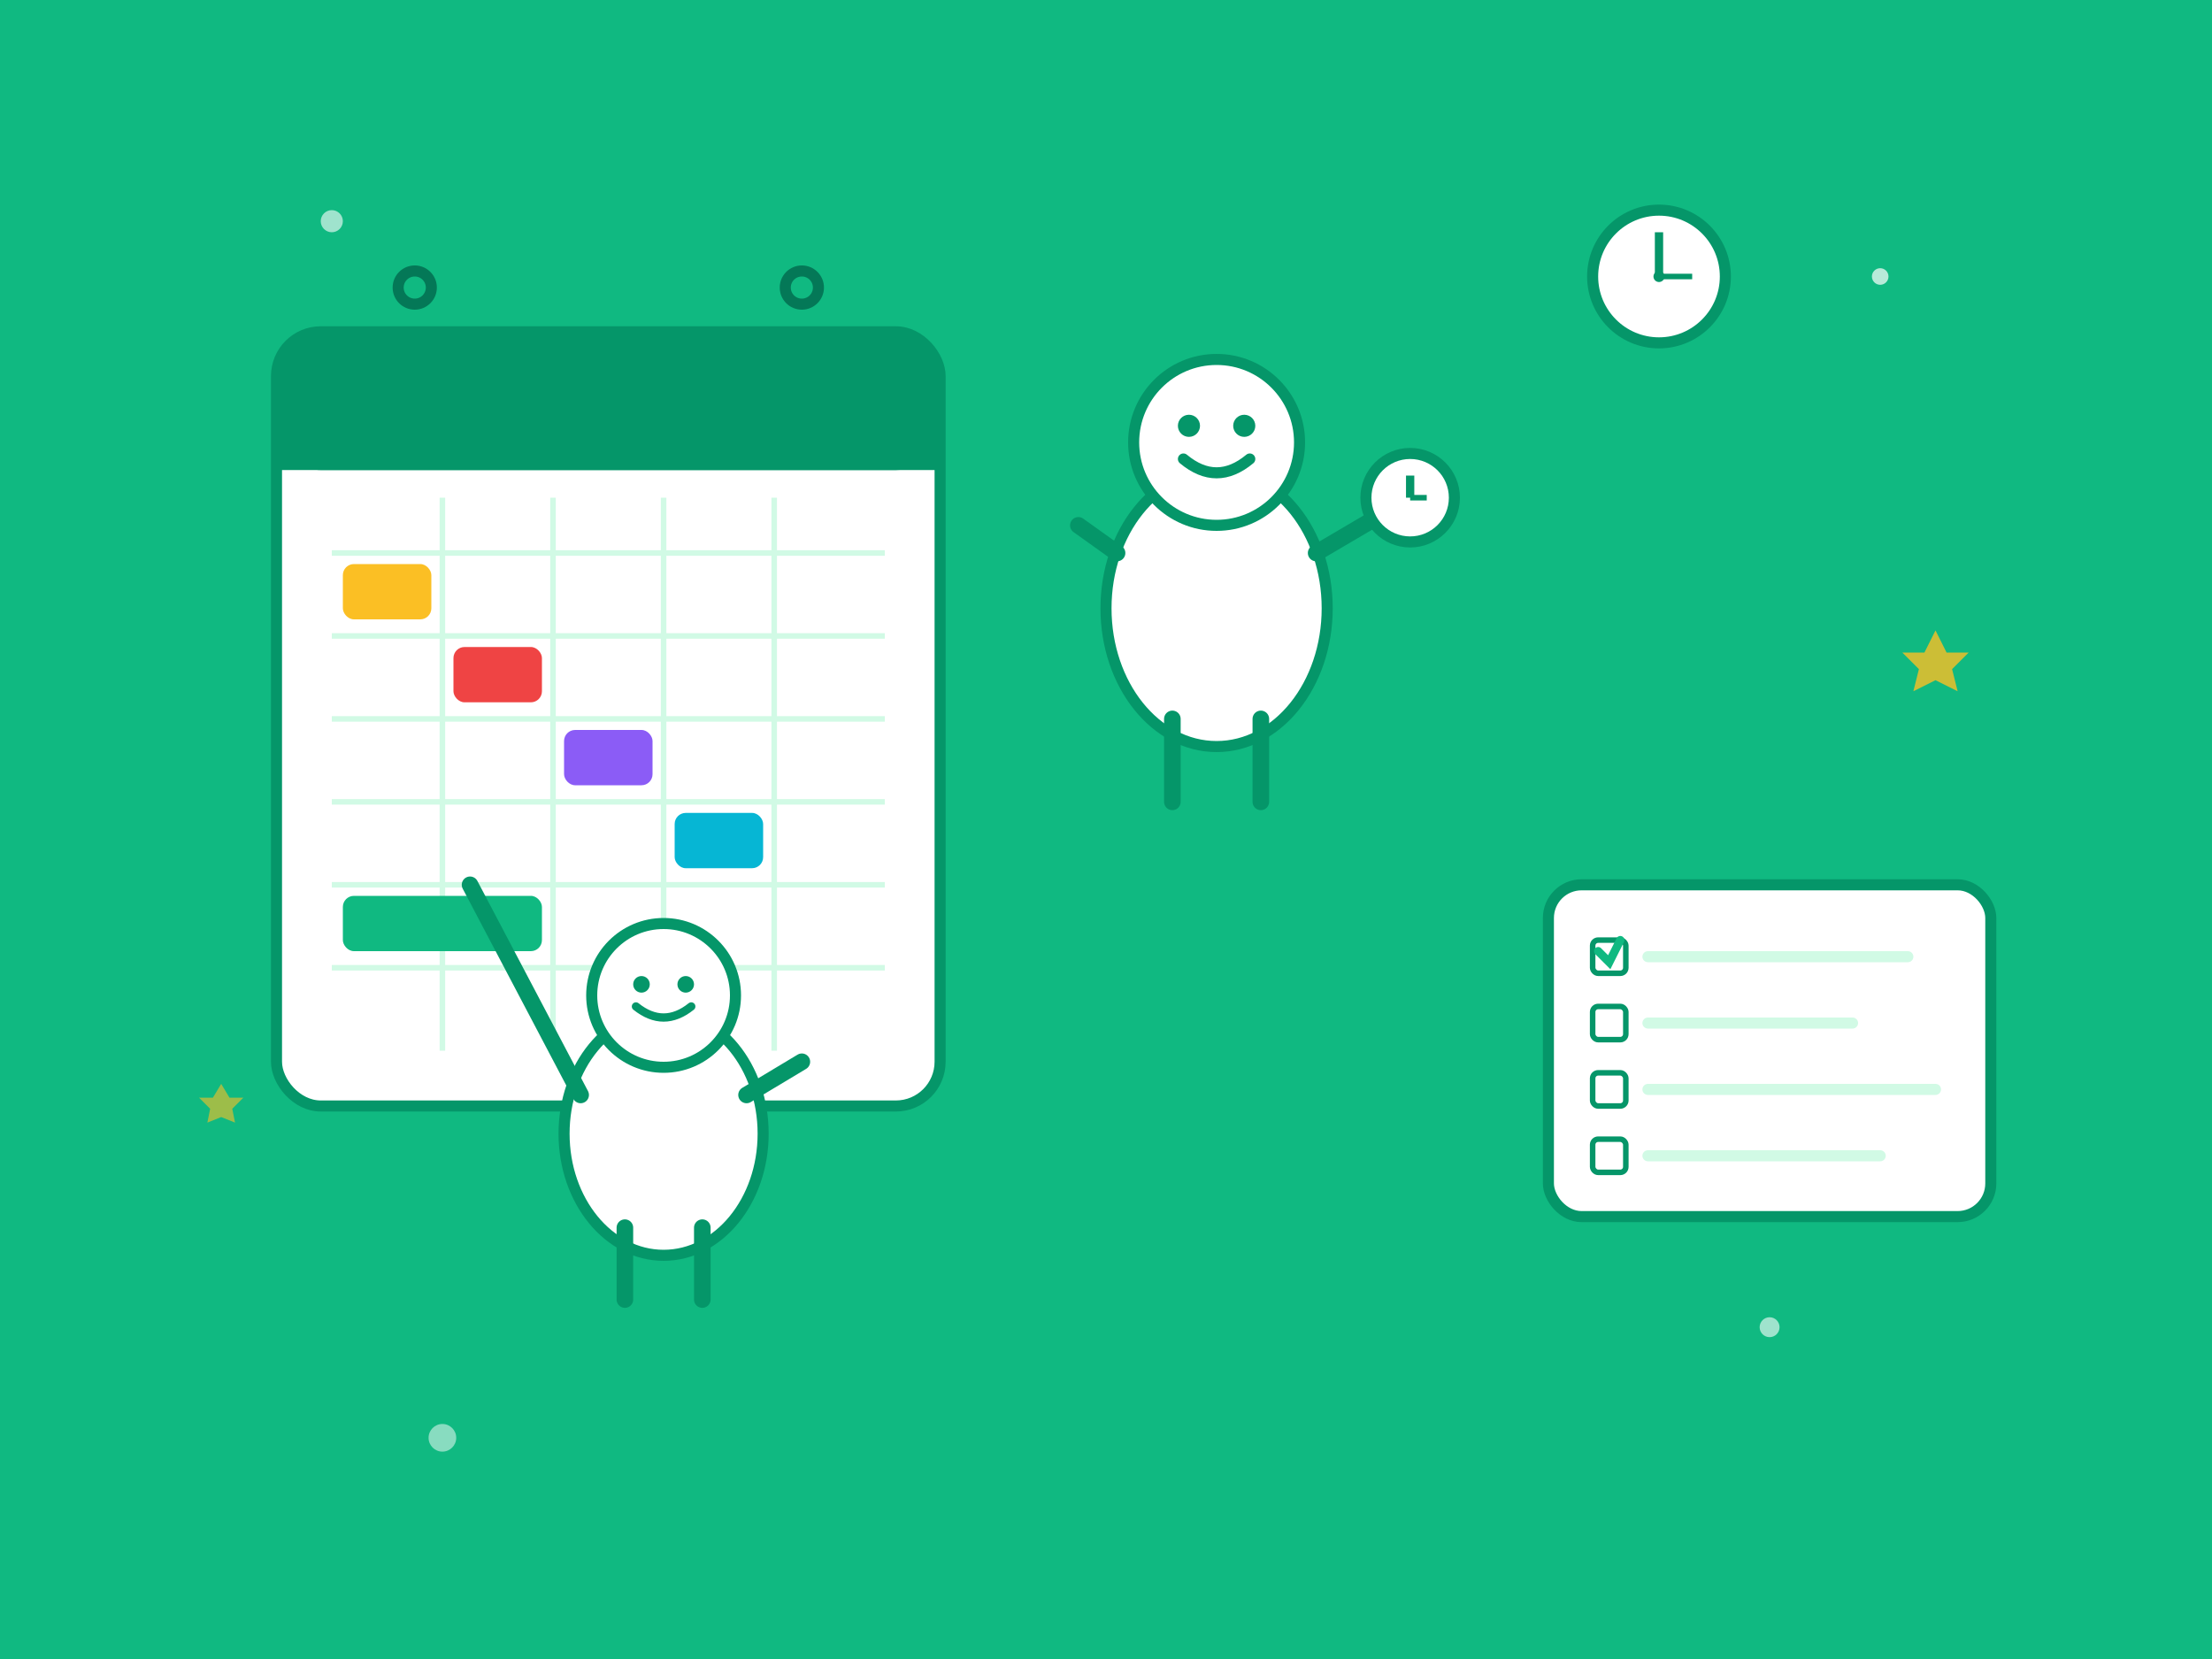 <svg width="400" height="300" viewBox="0 0 400 300" xmlns="http://www.w3.org/2000/svg">
  <!-- Background -->
  <rect width="400" height="300" fill="#10b981"/>
  
  <!-- Decorative dots -->
  <circle cx="60" cy="40" r="2" fill="white" opacity="0.6"/>
  <circle cx="340" cy="50" r="1.5" fill="white" opacity="0.7"/>
  <circle cx="80" cy="260" r="2.5" fill="white" opacity="0.5"/>
  <circle cx="320" cy="240" r="1.8" fill="white" opacity="0.6"/>
  
  <!-- Calendar/Schedule Board -->
  <g transform="translate(50, 60)">
    <!-- Calendar background -->
    <rect x="0" y="0" width="120" height="140" rx="8" fill="white" stroke="#059669" stroke-width="2"/>
    
    <!-- Calendar header -->
    <rect x="0" y="0" width="120" height="25" rx="8" fill="#059669"/>
    <rect x="0" y="17" width="120" height="8" fill="#059669"/>
    
    <!-- Calendar rings -->
    <circle cx="25" cy="-8" r="3" fill="none" stroke="#047857" stroke-width="2"/>
    <circle cx="95" cy="-8" r="3" fill="none" stroke="#047857" stroke-width="2"/>
    
    <!-- Calendar grid lines -->
    <line x1="10" y1="40" x2="110" y2="40" stroke="#d1fae5" stroke-width="1"/>
    <line x1="10" y1="55" x2="110" y2="55" stroke="#d1fae5" stroke-width="1"/>
    <line x1="10" y1="70" x2="110" y2="70" stroke="#d1fae5" stroke-width="1"/>
    <line x1="10" y1="85" x2="110" y2="85" stroke="#d1fae5" stroke-width="1"/>
    <line x1="10" y1="100" x2="110" y2="100" stroke="#d1fae5" stroke-width="1"/>
    <line x1="10" y1="115" x2="110" y2="115" stroke="#d1fae5" stroke-width="1"/>
    
    <!-- Vertical lines -->
    <line x1="30" y1="30" x2="30" y2="130" stroke="#d1fae5" stroke-width="1"/>
    <line x1="50" y1="30" x2="50" y2="130" stroke="#d1fae5" stroke-width="1"/>
    <line x1="70" y1="30" x2="70" y2="130" stroke="#d1fae5" stroke-width="1"/>
    <line x1="90" y1="30" x2="90" y2="130" stroke="#d1fae5" stroke-width="1"/>
    
    <!-- Calendar entries/tasks -->
    <rect x="12" y="42" width="16" height="10" rx="2" fill="#fbbf24"/>
    <rect x="32" y="57" width="16" height="10" rx="2" fill="#ef4444"/>
    <rect x="52" y="72" width="16" height="10" rx="2" fill="#8b5cf6"/>
    <rect x="72" y="87" width="16" height="10" rx="2" fill="#06b6d4"/>
    <rect x="12" y="102" width="36" height="10" rx="2" fill="#10b981"/>
  </g>
  
  <!-- Cute character with clock -->
  <g transform="translate(220, 80)">
    <!-- Character body -->
    <ellipse cx="0" cy="30" rx="20" ry="25" fill="white" stroke="#059669" stroke-width="2"/>
    
    <!-- Character head -->
    <circle cx="0" cy="0" r="15" fill="white" stroke="#059669" stroke-width="2"/>
    
    <!-- Eyes -->
    <circle cx="-5" cy="-3" r="2" fill="#059669"/>
    <circle cx="5" cy="-3" r="2" fill="#059669"/>
    
    <!-- Smile -->
    <path d="M -6 3 Q 0 8 6 3" stroke="#059669" stroke-width="2" fill="none" stroke-linecap="round"/>
    
    <!-- Arms -->
    <line x1="-18" y1="20" x2="-25" y2="15" stroke="#059669" stroke-width="3" stroke-linecap="round"/>
    <line x1="18" y1="20" x2="35" y2="10" stroke="#059669" stroke-width="3" stroke-linecap="round"/>
    
    <!-- Clock in hand -->
    <circle cx="35" cy="10" r="8" fill="white" stroke="#059669" stroke-width="2"/>
    <line x1="35" y1="10" x2="35" y2="6" stroke="#059669" stroke-width="1.5"/>
    <line x1="35" y1="10" x2="38" y2="10" stroke="#059669" stroke-width="1"/>
    
    <!-- Legs -->
    <line x1="-8" y1="50" x2="-8" y2="65" stroke="#059669" stroke-width="3" stroke-linecap="round"/>
    <line x1="8" y1="50" x2="8" y2="65" stroke="#059669" stroke-width="3" stroke-linecap="round"/>
  </g>
  
  <!-- Floating schedule items -->
  <g transform="translate(280, 160)">
    <!-- Task list -->
    <rect x="0" y="0" width="80" height="60" rx="6" fill="white" stroke="#059669" stroke-width="2"/>
    
    <!-- Checkboxes and tasks -->
    <rect x="8" y="10" width="6" height="6" rx="1" fill="none" stroke="#059669" stroke-width="1"/>
    <path d="M 9 12 L 11 14 L 13 10" stroke="#10b981" stroke-width="1.5" fill="none" stroke-linecap="round"/>
    <line x1="18" y1="13" x2="65" y2="13" stroke="#d1fae5" stroke-width="2" stroke-linecap="round"/>
    
    <rect x="8" y="22" width="6" height="6" rx="1" fill="none" stroke="#059669" stroke-width="1"/>
    <line x1="18" y1="25" x2="55" y2="25" stroke="#d1fae5" stroke-width="2" stroke-linecap="round"/>
    
    <rect x="8" y="34" width="6" height="6" rx="1" fill="none" stroke="#059669" stroke-width="1"/>
    <line x1="18" y1="37" x2="70" y2="37" stroke="#d1fae5" stroke-width="2" stroke-linecap="round"/>
    
    <rect x="8" y="46" width="6" height="6" rx="1" fill="none" stroke="#059669" stroke-width="1"/>
    <line x1="18" y1="49" x2="60" y2="49" stroke="#d1fae5" stroke-width="2" stroke-linecap="round"/>
  </g>
  
  <!-- Another cute character -->
  <g transform="translate(120, 180)">
    <!-- Character body -->
    <ellipse cx="0" cy="25" rx="18" ry="22" fill="white" stroke="#059669" stroke-width="2"/>
    
    <!-- Character head -->
    <circle cx="0" cy="0" r="13" fill="white" stroke="#059669" stroke-width="2"/>
    
    <!-- Eyes -->
    <circle cx="-4" cy="-2" r="1.5" fill="#059669"/>
    <circle cx="4" cy="-2" r="1.5" fill="#059669"/>
    
    <!-- Happy expression -->
    <path d="M -5 2 Q 0 6 5 2" stroke="#059669" stroke-width="1.5" fill="none" stroke-linecap="round"/>
    
    <!-- Arms pointing to calendar -->
    <line x1="-15" y1="18" x2="-35" y2="-20" stroke="#059669" stroke-width="3" stroke-linecap="round"/>
    <line x1="15" y1="18" x2="25" y2="12" stroke="#059669" stroke-width="3" stroke-linecap="round"/>
    
    <!-- Legs -->
    <line x1="-7" y1="42" x2="-7" y2="55" stroke="#059669" stroke-width="3" stroke-linecap="round"/>
    <line x1="7" y1="42" x2="7" y2="55" stroke="#059669" stroke-width="3" stroke-linecap="round"/>
  </g>
  
  <!-- Floating time elements -->
  <g transform="translate(300, 50)">
    <!-- Small clock -->
    <circle cx="0" cy="0" r="12" fill="white" stroke="#059669" stroke-width="2"/>
    <circle cx="0" cy="0" r="1" fill="#059669"/>
    <line x1="0" y1="0" x2="0" y2="-8" stroke="#059669" stroke-width="1.5"/>
    <line x1="0" y1="0" x2="6" y2="0" stroke="#059669" stroke-width="1"/>
  </g>
  
  <!-- Decorative stars -->
  <g transform="translate(350, 120)">
    <path d="M 0 -6 L 2 -2 L 6 -2 L 3 1 L 4 5 L 0 3 L -4 5 L -3 1 L -6 -2 L -2 -2 Z" fill="#fbbf24" opacity="0.8"/>
  </g>
  
  <g transform="translate(40, 200)">
    <path d="M 0 -4 L 1.5 -1.5 L 4 -1.5 L 2 0.5 L 2.5 3 L 0 2 L -2.5 3 L -2 0.5 L -4 -1.5 L -1.5 -1.5 Z" fill="#fbbf24" opacity="0.6"/>
  </g>
</svg>